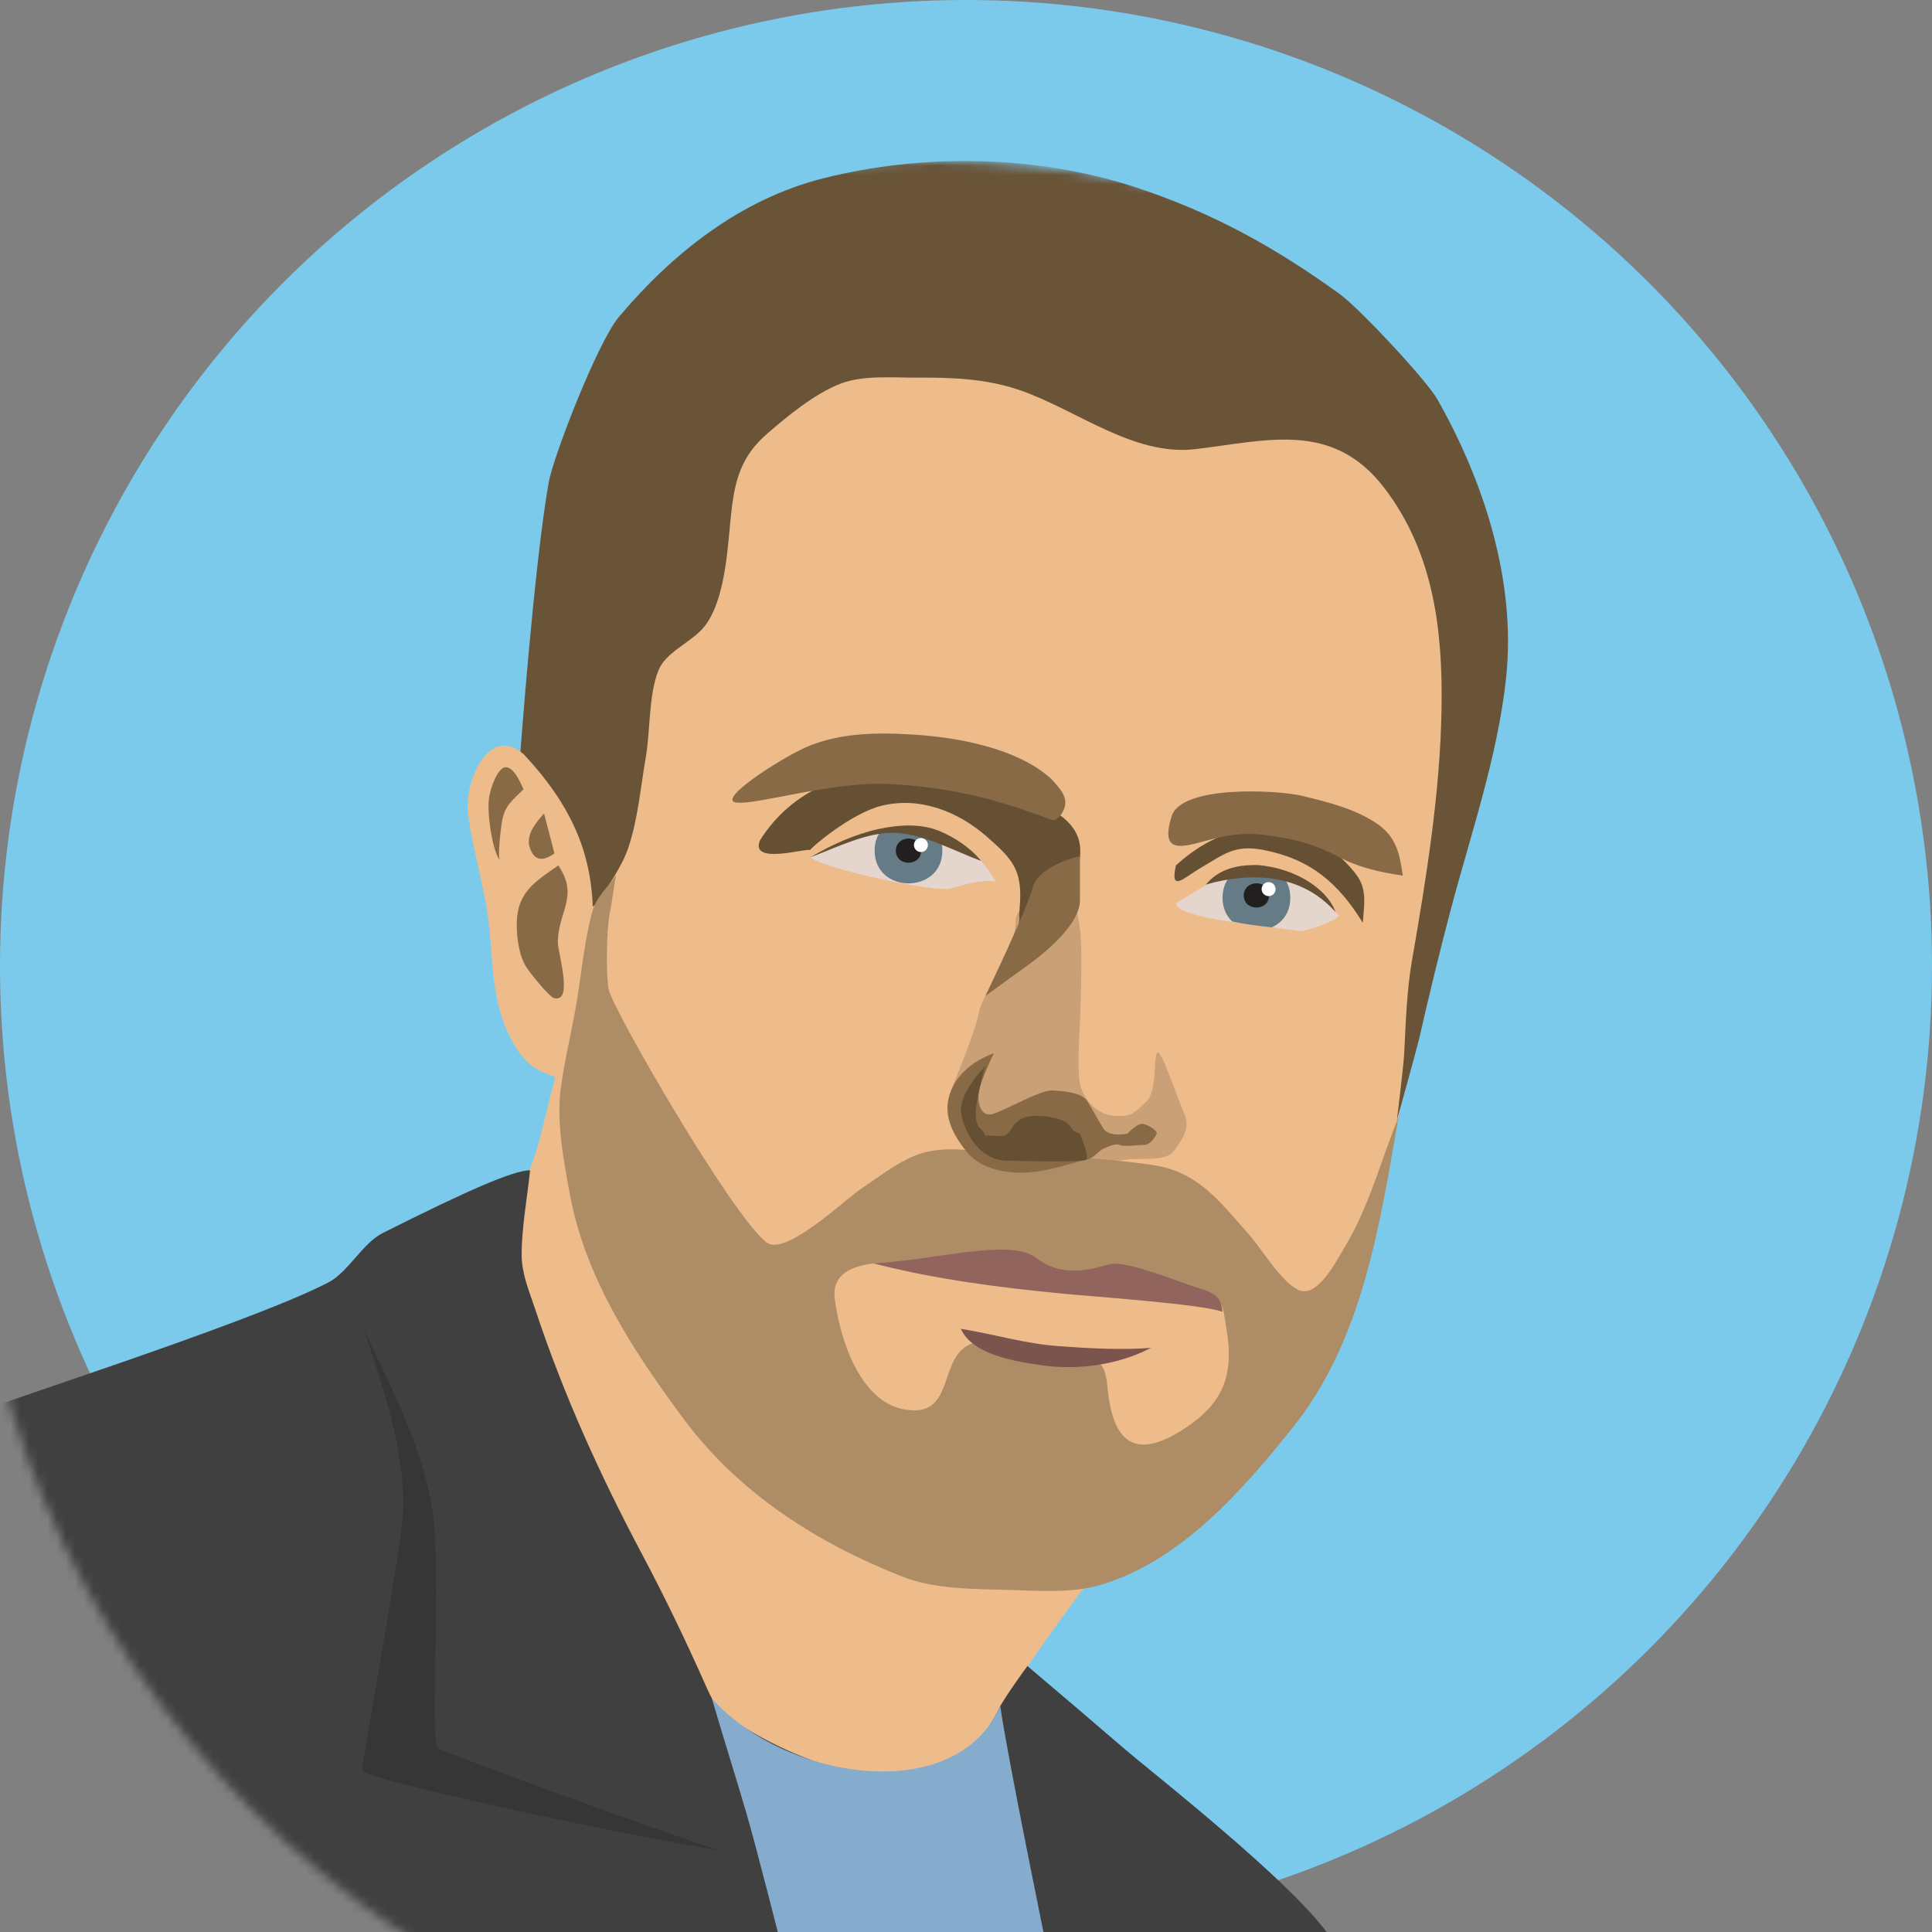 <svg xmlns="http://www.w3.org/2000/svg" width="210" height="210" viewBox="0 0 210 210" xmlns:xlink="http://www.w3.org/1999/xlink">
  <rect x="0" y="0" width="210" height="210" fill="#808080" stroke="none"/>
  <defs>
    <ellipse id="a" cx="105" cy="105" rx="105" ry="105"/>
  </defs>
  <g fill="none" fill-rule="evenodd">
    <mask id="b" fill="white">
      <use xlink:href="#a"/>
    </mask>
    <use fill="#7BCAEC" xlink:href="#a"/>
    <g transform="translate(-3.333 17.5)" mask="url(#b)">
      <path fill="#EEBB8B" d="M67.815,97.121 C71.223,107.895 74.981,118.744 79.947,128.904 C82.851,134.844 85.741,138.909 91.901,141.742 C99.666,145.315 109.16,147.561 117.744,147.08 C127.198,146.551 137.49,141.84 142.896,133.844 C147.048,127.702 149.878,120.517 152.664,113.681 C153.978,110.458 154.532,107.742 155.353,103.905 C156.646,97.864 157.492,92.789 158.091,86.639 C159.307,74.138 164.365,62.028 162.066,49.086 C161.246,44.471 159.945,39.94 158.483,35.491 C157.883,33.665 157.268,29.612 155.868,28.193 C154.269,26.571 149.314,25.999 147.165,25.342 C134.74,21.538 121.812,16.963 108.856,15.443 C101.643,14.597 93.576,17.358 87.054,20.184 C84.264,21.393 80.722,22.89 79.007,25.566 C77.935,27.239 77.411,29.421 76.814,31.291 C74.776,37.675 73.13,44.192 71.494,50.689 C70.288,55.48 68.678,60.406 67.945,65.299 C67.492,68.322 67.815,71.576 67.815,74.632 L67.815,93.426 L67.815,97.121 Z"/>
      <path fill="#CAA077" d="M121.404,108.55 C121.404,108.55 124.948,108.779 125.748,108.55 C126.548,108.321 130.091,108.824 130.891,107.657 C131.691,106.491 132.834,105.267 132.034,103.476 C131.234,101.684 129.421,96.077 129.07,96.993 C128.719,97.908 129.062,101.227 127.919,102.256 C126.776,103.286 126.433,103.986 124.376,103.786 C122.319,103.585 121.061,101.799 120.719,100.311 C120.376,98.824 120.719,93.674 120.719,93.674 C120.719,93.674 121.061,85.778 120.719,83.49 C120.376,81.201 119.805,78.683 119.69,79.026 C119.576,79.37 113.844,80.102 113.747,82.46 C113.556,87.111 110.203,90.101 109.746,92.504 C109.289,94.907 106.983,100.212 106.716,101.027 C106.449,101.842 109.29,108.596 113.29,108.667 C117.29,108.738 121.404,108.55 121.404,108.55"/>
      <path fill="#E4D6CD" d="M144.687,83.721 C144.838,83.747 147.673,83.077 148.879,82.077 C146.711,79.421 146.451,78.527 143.167,77.554 C137.927,76.001 135.618,78.033 131.154,80.675 C131.154,82.397 141.489,83.174 144.687,83.721"/>
      <path fill="#657B86" d="M137.284,82.669 C138.703,82.975 140.117,83.135 141.556,83.3 C142.704,82.794 143.58,81.724 143.58,80.087 C143.58,75.312 136.219,75.36 136.219,80.087 C136.219,81.219 136.643,82.078 137.284,82.669"/>
      <path fill="#E4D6CD" d="M104.577,72.911 C99.785,71.765 95.641,73.625 91.431,75.679 C92.797,76.941 105.01,79.516 106.582,79.092 C108.153,78.668 109.867,78.108 111.567,78.314 C109.889,75.517 107.981,73.726 104.577,72.911"/>
      <path fill="#EEBB8B" d="M121.519,154.678 C104.807,138.65 88.095,122.622 71.382,106.594 C68.976,104.286 66.546,100.363 64.139,98.056 C63.254,100.818 62.392,105.195 61.507,107.957 C60.768,110.261 59.236,113.141 59.078,115.562 C58.906,118.191 63.52,134.038 65.626,138.641 C67.849,143.502 85.25,181.155 85.917,181.654 C86.342,181.973 87.699,181.733 88.256,181.733 L95.112,181.733 L105.763,181.733 C104.215,177.73 121.063,155.025 121.519,154.678"/>
      <path fill="#657B86" d="M104.972,73.044 C102.882,72.524 100.958,72.48 99.105,72.771 C98.671,73.331 98.401,74.062 98.401,74.965 C98.401,79.697 105.763,79.71 105.763,74.965 C105.763,74.245 105.593,73.637 105.309,73.136 C105.2,73.104 105.089,73.073 104.972,73.044"/>
      <path fill="#6A5438" d="M68.259,80.675 C69.438,78.735 70.909,76.774 71.635,74.62 C72.672,71.546 72.974,68.006 73.526,64.818 C74.03,61.91 73.822,58.081 74.897,55.384 C75.656,53.48 78.075,52.502 79.542,51.002 C81.957,48.53 82.355,43.039 82.682,39.577 C83.064,35.541 83.468,32.477 86.644,29.709 C88.874,27.766 91.946,25.234 94.764,24.177 C97.203,23.263 100.437,23.562 102.994,23.547 C106.777,23.523 110.504,23.655 114.109,24.884 C120.312,26.998 126.513,32.111 133.249,31.321 C141.006,30.412 148.19,28.169 153.833,35.581 C159.161,42.578 160.153,50.959 160.024,59.452 C159.885,68.599 158.367,77.945 156.803,86.936 C156.224,90.265 156.14,93.73 155.957,97.097 C155.889,98.362 155.171,104.271 155.171,104.271 C155.171,104.271 157.339,96.497 157.621,95.264 C158.677,90.647 159.789,86.042 160.999,81.463 C163.204,73.124 166.122,64.775 167.042,56.155 C168.152,45.748 164.649,34.828 159.547,25.871 C158.374,23.811 151.095,16.006 148.961,14.465 C141.936,9.389 135.172,5.64 126.92,2.907 C116.185,-0.649 103.782,-0.887 92.798,1.888 C83.806,4.159 76.418,10.047 70.6,16.951 C68.276,19.709 63.479,32.124 62.983,34.897 C61.395,43.782 59.864,64.685 59.864,64.685 C59.864,64.685 62.031,69.336 62.916,71.796 C64.163,75.26 65.063,78.871 65.888,82.456 C66.678,81.863 67.469,81.269 68.259,80.675"/>
      <path fill="#EEBB8B" d="M60.245,64.469 C56.304,61.119 53.809,67.743 54.193,70.843 C54.686,74.82 55.958,78.706 56.444,82.71 C56.953,86.91 56.72,90.814 58.564,94.774 C59.453,96.685 60.462,98.281 62.506,99.115 C64.261,99.831 63.849,99.678 64.947,98.466 C68.179,94.901 67.58,87.705 67.757,83.295 C68.066,75.614 65.508,70.119 60.245,64.469"/>
      <path fill="#655034" d="M119.129 80.368C121.442 75.451 121.815 72.562 116.728 70.008 113.456 68.366 109.393 66.604 105.758 66.137 101.735 65.621 97.079 66.172 93.382 67.631 89.892 69.007 87.469 71.402 85.947 73.83 84.771 76.572 91.035 74.641 91.392 74.904 91.268 74.812 95.78 70.925 99.116 70.091 103.278 69.051 107.439 70.69 110.536 73.386 113.413 75.891 114.466 77.06 114.185 80.897 113.987 83.615 114.324 80.911 113.987 83.615 116.145 81.539 117.972 83.2 119.129 80.368M131.154 76.57C134.96 73.02 140.639 70.959 145.73 73.347 147.483 74.169 149.934 76.275 150.983 77.903 151.917 79.352 151.59 81.096 151.461 82.802 148.799 78.464 145.74 75.85 140.599 74.874 137.494 74.284 136.349 75.373 133.707 76.919 132.035 77.898 130.464 79.564 131.154 76.57"/>
      <path fill="#886A46" d="M117.815 71.672C118.298 71.571 118.977 70.853 119.107 70.013 119.26 69.024 118.576 68.287 118.003 67.604 116.776 66.143 112.52 63.003 102.73 62.355 98.778 62.094 94.463 62.12 90.78 63.795 87.998 65.06 81.054 69.53 83.427 69.743 85.8 69.956 93.89 67.41 100.005 67.717 108.736 68.154 114.336 70.427 117.815 71.672M130.682 71.227C131.764 67.776 142.266 68.391 144.777 68.986 147.574 69.65 150.781 70.44 153.156 72.138 155.115 73.539 155.485 75.369 155.809 77.668 153.415 77.336 150.99 76.786 148.846 75.644 146.053 74.155 143.632 73.589 140.462 73.221 137.995 72.935 135.987 73.447 133.593 74.105 131.157 74.774 129.577 74.752 130.682 71.227"/>
      <path fill="#655034" d="M109.974 76.083C108.843 74.659 107.072 73.496 105.426 72.819 103.384 71.979 100.909 72.149 98.774 72.624 96.193 73.199 93.694 74.337 91.431 75.679 94.211 74.645 97.705 72.863 100.709 73.031 103.86 73.208 107.054 74.997 109.974 76.083M134.415 78.647C137.807 74.403 146.893 77.166 148.496 81.632 144.786 77.465 139.334 77.234 134.415 78.647"/>
      <path fill="#221F20" d="M141.273 79.834C141.273 81.582 138.526 81.582 138.526 79.834 138.526 78.107 141.273 78.034 141.273 79.834M103.455 74.965C103.455 76.713 100.708 76.713 100.708 74.965 100.708 73.238 103.455 73.165 103.455 74.965"/>
      <path fill="#886A46" d="M64.018 76.572C66.266 79.881 64.068 81.476 63.965 84.823 63.929 85.995 65.711 91.489 63.569 90.996 63.036 90.874 60.883 88.203 60.465 87.499 59.651 86.128 59.392 83.736 59.537 82.213 59.821 79.229 61.824 78.124 64.018 76.572M63.598 75.261L62.472 70.925C61.613 71.87 60.474 73.219 60.904 74.588 61.399 76.163 62.416 76.107 63.598 75.261M60.245 68.288C59.919 67.618 59.125 65.666 58.149 65.922 57.527 66.085 56.678 67.759 56.472 69.386 56.267 71.013 56.89 75.152 57.689 76.022 57.372 75.677 57.796 72.429 57.878 71.893 58.153 70.104 58.966 69.547 60.245 68.288"/>
      <path fill="#AE8C65" d="M94.065,123.645 C94.595,127.896 96.713,134.742 101.528,135.678 C107.942,136.924 104.597,128.448 110.35,128.303 C112.813,128.24 117.627,129.46 120.039,129.877 C122.961,130.383 123.433,130.439 123.728,133.442 C124.376,140.039 127.305,140.983 132.278,137.648 C136.248,134.984 137.506,131.991 136.648,126.978 C136.187,124.277 136.442,123.712 133.987,123.46 L111.449,121.144 C108.902,120.882 93.218,116.86 94.065,123.645 M101.461,153.887 C92.213,150.264 83.672,144.83 77.703,136.808 C72.2,129.413 66.921,121.391 65.253,112.201 C64.581,108.496 63.788,104.421 64.307,100.652 C64.714,97.692 65.447,94.731 65.955,91.782 C66.511,88.558 66.799,85.151 67.607,81.982 C68.135,79.911 69.051,79.403 70.304,77.614 C69.955,79.322 69.951,80.097 69.602,81.805 C69.254,83.512 69.184,88.307 69.483,90.01 C69.848,92.094 82.941,114.738 86.654,117.55 C88.717,119.113 95.107,112.927 97.016,111.656 C98.853,110.433 100.753,108.938 102.805,108.102 C105.705,106.921 108.867,107.608 111.901,107.804 C117.454,108.164 123.045,108.313 128.558,109.118 C133.551,109.846 135.823,113.001 139.088,116.685 C140.499,118.277 142.481,121.678 144.378,122.667 C146.476,123.761 148.517,119.702 149.61,117.862 C152.164,113.562 153.481,108.534 155.353,103.905 C153.301,115.648 151.457,128.153 143.864,137.648 C138.372,144.515 131.613,152.277 122.813,154.814 C119.738,155.701 116.006,155.394 112.846,155.311 C109.175,155.214 104.927,155.245 101.461,153.887"/>
      <path fill="#91655D" d="M98.228,119.813 C105.087,121.578 111.866,122.435 118.907,123.119 C122.316,123.45 133.884,124.24 136.219,125.087 C136.002,123.483 135.514,123.09 133.639,122.517 C131.477,121.858 125.558,119.377 123.815,119.939 C119.836,121.221 117.628,120.494 115.96,119.223 C113.101,117.043 104.899,119.511 98.228,119.813"/>
      <path fill="#7B544D" d="M107.772,126.937 C111.365,127.511 114.697,128.55 118.377,128.818 C121.71,129.061 125.105,129.258 128.438,129.009 C124.907,130.847 120.53,131.464 116.622,130.906 C113.84,130.508 109.025,129.79 107.772,126.937"/>
      <path fill="#404041" d="M44.941,116.521 C42.727,117.633 41.188,120.778 39.017,121.902 C30.186,126.473 0.86,135.684 0.475,136.25 C-0.08,137.068 17.747,194.826 17.747,194.826 L148.879,194.826 C147.267,189.73 129.069,175.628 125.194,172.283 C121.814,169.366 118.413,166.472 115.006,163.588 C112.555,166.968 112.059,167.95 112.059,167.95 C105.898,181.252 89.815,173.879 83.64,169.896 C81.553,168.55 81.137,168.165 80.152,165.949 C77.994,161.092 75.698,156.29 73.205,151.596 C68.558,142.848 64.61,134.166 61.484,124.741 C60.837,122.788 60.039,120.956 60.035,118.929 C60.029,115.887 60.648,112.731 60.948,109.701 C59.105,109.714 54.053,111.948 44.941,116.521 Z"/>
      <path fill="#373637" d="M42.837,126.937 C45.688,132.945 49.118,139.496 50.251,146.094 C51.469,153.187 49.906,171.776 51.013,172.549 C51.663,173.003 77.531,182.497 81.521,183.59 C74.594,182.68 43.007,176.016 42.663,174.931 C42.612,174.767 46.685,151.957 47.054,147.945 C47.686,141.058 45.029,133.387 42.837,126.937"/>
      <path fill="#86ACCD" d="M80.704,167.101 C81.814,170.9 83.359,175.803 84.469,179.601 C85.554,183.313 88.471,194.826 88.471,194.826 L117.223,194.826 C117.223,194.826 112.759,173.078 112.059,167.95 C107.18,178.991 88.484,175.943 80.704,167.101"/>
      <path fill="#FEFEFE" d="M141.984 79.143C141.984 79.563 141.644 79.903 141.225 79.903 140.806 79.903 140.466 79.563 140.466 79.143 140.466 78.723 140.806 78.383 141.225 78.383 141.644 78.383 141.984 78.723 141.984 79.143M104.193 74.353C104.193 74.773 103.853 75.113 103.434 75.113 103.014 75.113 102.674 74.773 102.674 74.353 102.674 73.933 103.014 73.593 103.434 73.593 103.853 73.593 104.193 73.933 104.193 74.353"/>
      <path fill="#886A46" d="M111.347,96.992 C111.347,96.992 109.989,99.815 109.757,101.027 C109.525,102.239 109.861,104.048 111.347,103.553 C112.832,103.058 116.49,100.942 117.747,101.027 C119.004,101.112 120.859,101.227 121.475,102.142 C122.09,103.058 122.55,104.029 123.26,105.163 C123.88,106.153 125.862,105.721 125.862,105.721 C125.862,105.721 126.891,104.659 127.462,104.659 C128.033,104.659 129.176,105.41 129.062,105.721 C128.948,106.033 128.376,106.948 127.69,106.948 C127.005,106.948 125.519,107.177 125.062,106.948 C124.605,106.719 123.594,107.233 123.252,107.36 C122.909,107.487 122.211,108.416 121.404,108.55 C120.598,108.684 118.433,109.466 116.261,109.809 C114.09,110.152 110.318,110.082 108.375,107.657 C106.432,105.232 105.632,102.943 107.003,100.425 C108.375,97.908 111.347,96.992 111.347,96.992"/>
      <path fill="#655034" d="M113.29,108.667 C113.29,108.667 121.061,108.894 121.404,108.55 C121.747,108.207 120.719,105.721 120.719,105.721 C120.719,105.721 116.604,103.858 115.575,104.431 C114.547,105.003 111.004,107.063 110.432,105.918 C109.861,104.774 109.518,105.315 109.404,103.786 C109.289,102.256 110.432,98.366 110.432,98.366 C110.432,98.366 107.461,101.401 107.804,103.488 C108.146,105.575 109.861,108.918 113.29,108.667"/>
      <path fill="#655034" d="M110.432,105.918 C110.432,105.918 111.904,105.997 112.361,105.997 C112.818,105.997 113.404,105.003 113.404,105.003 C113.404,105.003 113.861,104.087 115.118,103.859 C116.375,103.63 118.319,103.973 119.119,104.43 C119.918,104.888 120.719,106.719 120.719,106.719 C120.719,106.719 117.633,104.93 116.604,105.253 C115.576,105.575 114.89,106.261 114.09,106.719 C113.29,107.177 112.409,107.278 111.609,106.82 C110.809,106.362 110.432,105.918 110.432,105.918"/>
      <path fill="#886A46" d="M120.719,75.555 L120.719,80.368 C120.719,83.49 115.18,87.318 115.18,87.318 L110.432,90.769 C110.432,90.769 114.934,81.443 115.575,78.995 C116.217,76.547 120.719,75.555 120.719,75.555"/>
    </g>
  </g>
</svg>
